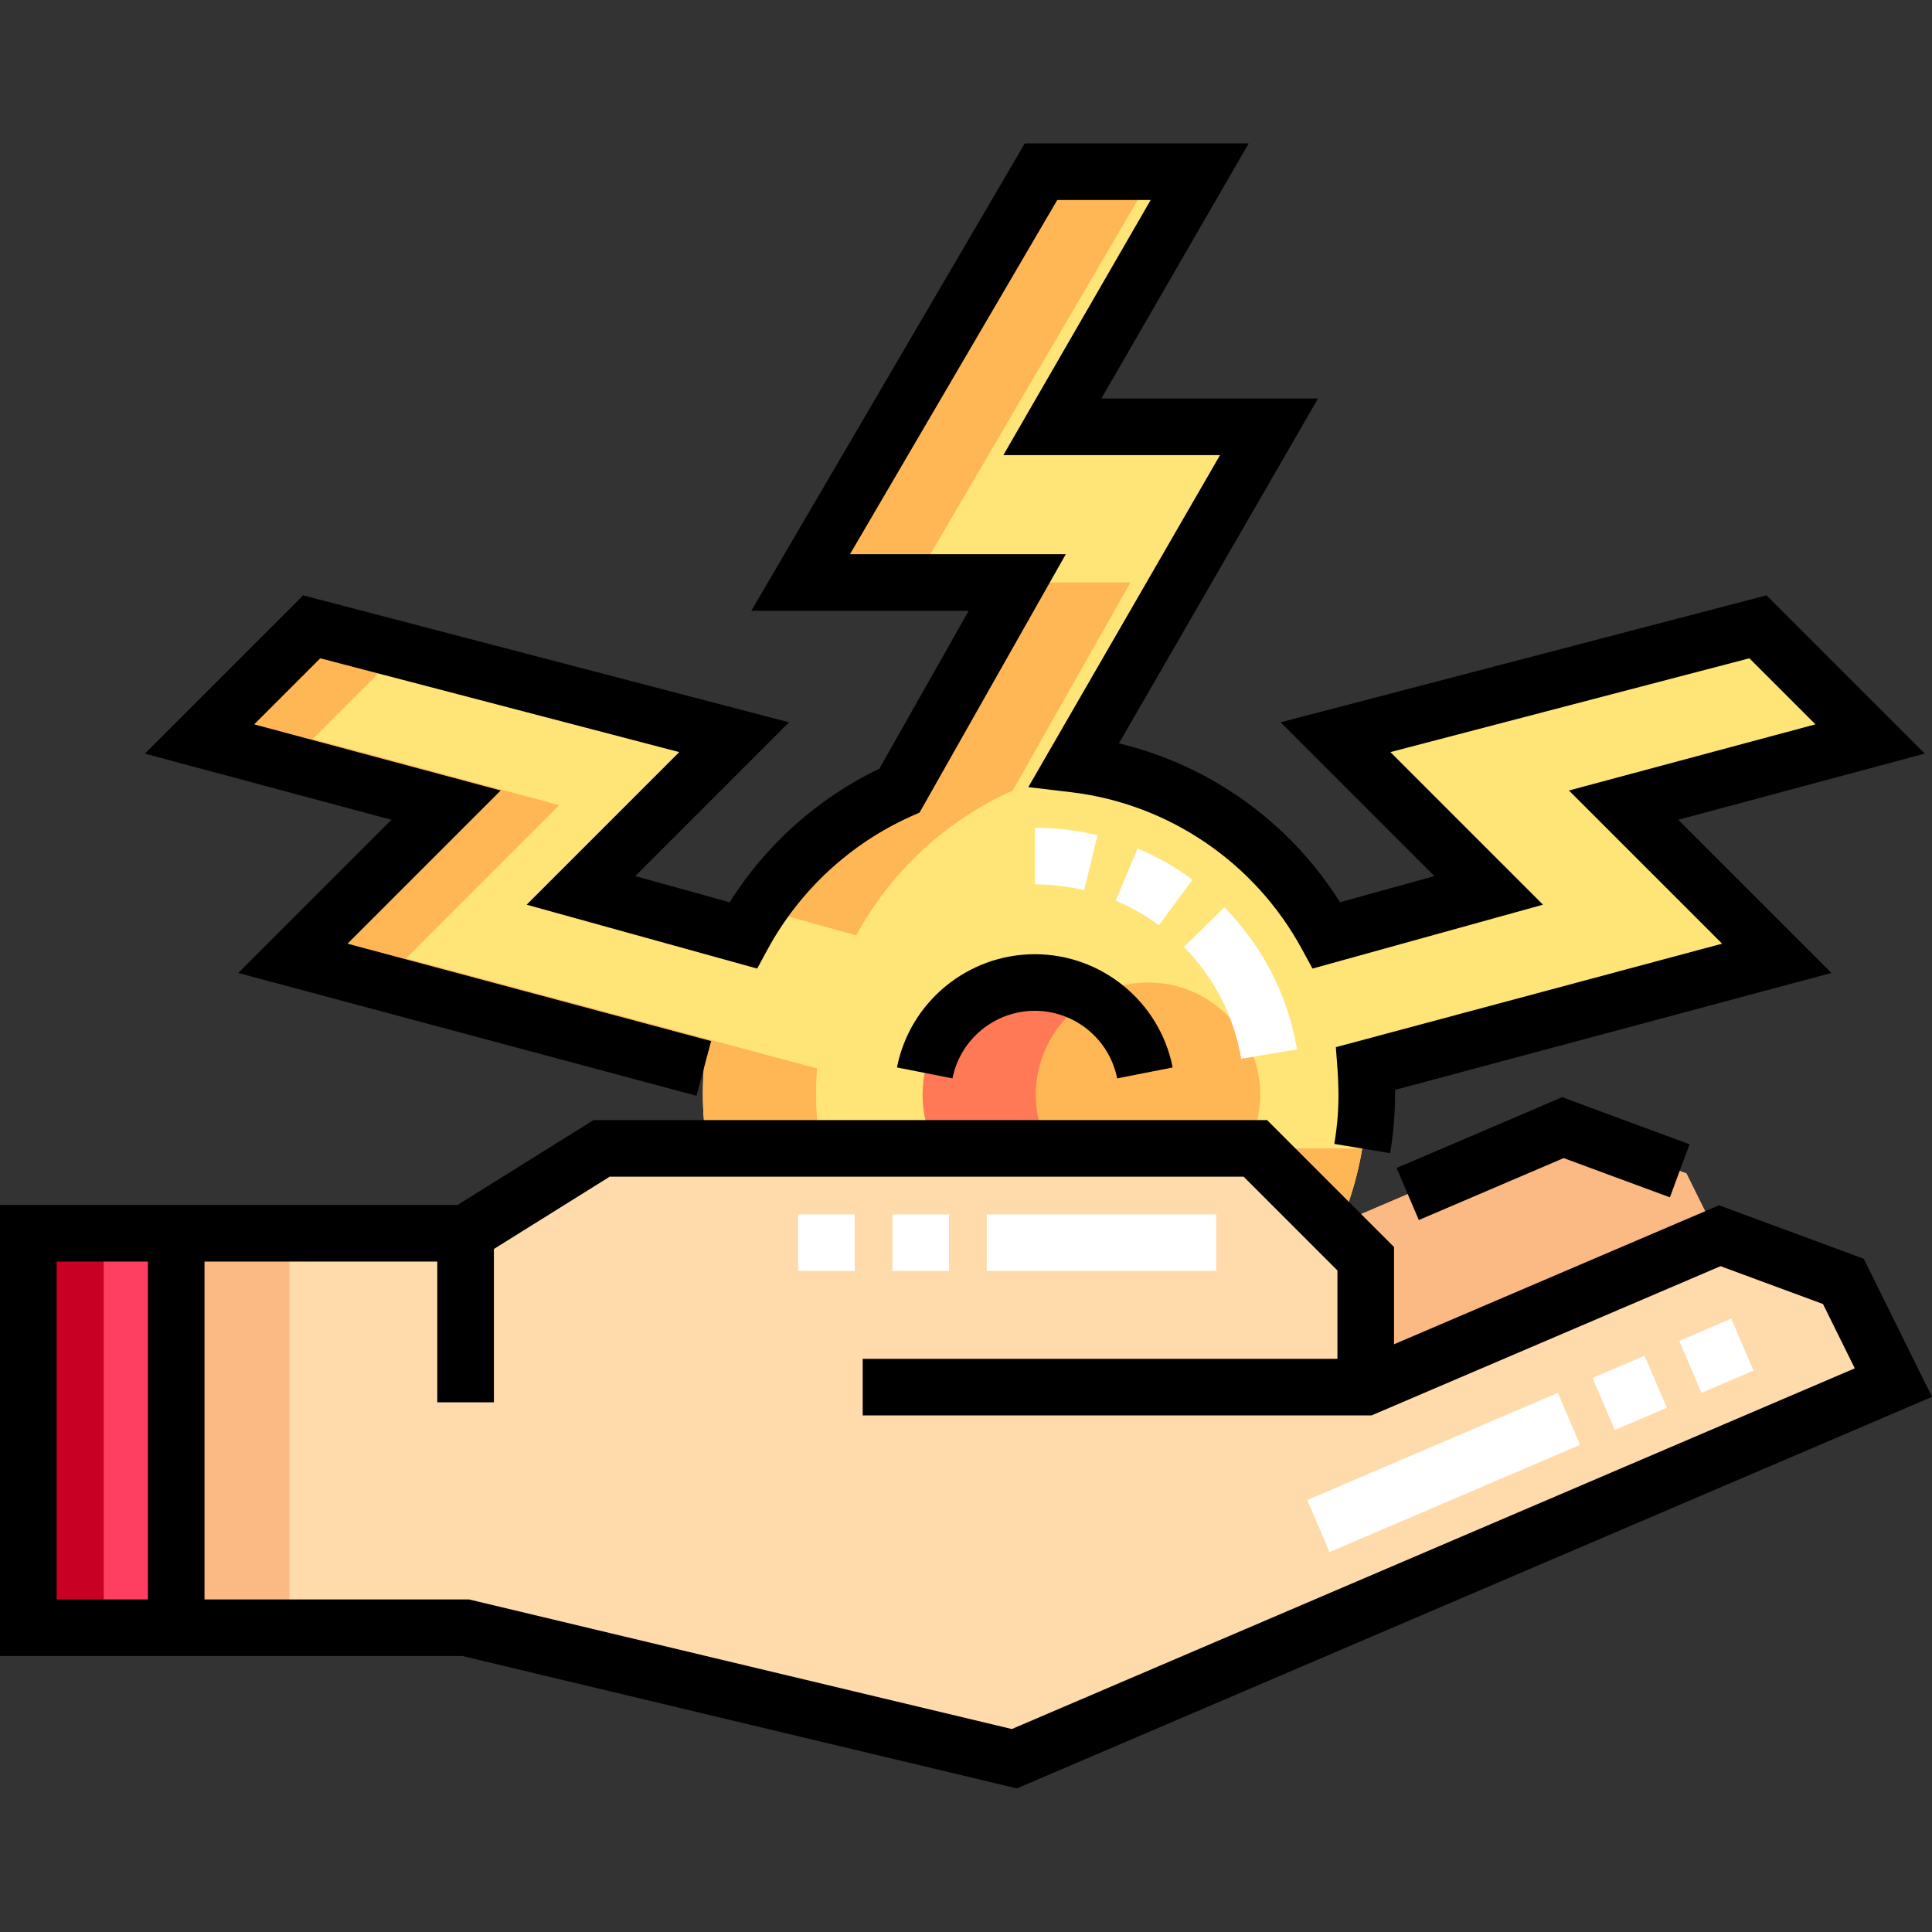 <svg height="512pt" viewBox="0 -38 512 512" width="512pt" xmlns="http://www.w3.org/2000/svg"><rect x="0" y="-38" width="512" height="512" fill="#333333" stroke="none"/><path d="m118.207 175.371-40.594 40.594 108.906 29.18c-.164 2.211-.25 4.445-.25 6.695 0 4.938.406 9.777 1.188 14.492h145.227l21.738 21.738c5-11.051 7.781-23.312 7.781-36.23 0-2.25-.082-4.484-.25-6.695l108.91-29.18-40.594-40.594 65.324-17.531-29.727-29.727-111.949 29.254 40.594 40.594-42.949 11.906c-13.324-24.492-37.945-41.949-66.863-45.375l51.602-89.383h-57.41l39.035-67.609h-42.039l-63.715 108.867h57.41l-31.195 55.121c-17.68 7.898-32.273 21.461-41.477 38.379l-42.949-11.906 40.598-40.594-111.949-29.254-29.727 29.727zm0 0" fill="#ffe477"/><path d="m330.355 266.332c2.305-4.223 3.613-9.07 3.613-14.219 0-16.426-13.316-29.742-29.742-29.742-16.422 0-29.738 13.316-29.738 29.742 0 5.148 1.309 9.996 3.613 14.219zm0 0" fill="#ffb655"/><path d="m361.93 295.578-29.246-29.246h-173.246l-36.047 22.5h-76.688v104.531h76.688l145.43 34.719 232.949-99.68-13.254-26.816-32.758-12.105-93.828 40.125zm0 0" fill="#ffdaaa"/><path d="m455.242 289.734-8.301-16.793-32.758-12.102-60.938 26.059 8.684 8.68v34.027zm0 0" fill="#fbb984"/><path d="m46.703 393.363h-39.203v-104.531h39.203zm0 0" fill="#ff3f62"/><g fill="#ffb655"><path d="m300.363 266.332c2.305-4.223 3.613-9.07 3.613-14.219 0-16.426-13.316-29.742-29.742-29.742-16.422 0-29.738 13.316-29.738 29.742 0 5.148 1.309 9.996 3.613 14.219zm0 0"/><path d="m305.879 7.5h-29.992l-63.715 108.867h29.992zm0 0"/><path d="m268.379 171.488 31.195-55.121h-29.992l-31.195 55.121c-15.125 6.758-27.992 17.66-37.156 31.262l25.672 7.117c9.203-16.918 23.797-30.48 41.477-38.379zm0 0"/><path d="m332.684 266.332 21.738 21.738c3.09-6.828 5.332-14.117 6.594-21.738zm0 0"/><path d="m216.512 245.148-108.906-29.184 40.594-40.594-65.324-17.531 23.512-23.512-23.781-6.215-29.727 29.727 65.328 17.531-40.594 40.594 108.906 29.184c-.164 2.207-.25 4.441-.25 6.691 0 4.938.406 9.777 1.188 14.492h29.992c-.781-4.715-1.188-9.555-1.188-14.492 0-2.25.086-4.484.25-6.691zm0 0"/></g><path d="m46.703 288.832h29.992v104.527h-29.992zm0 0" fill="#fbb984"/><path d="m7.5 288.832h19.992v104.527h-19.992zm0 0" fill="#c70024"/><path d="m289.23 226.426c-4.402-2.578-9.523-4.055-14.996-4.055-16.422 0-29.738 13.316-29.738 29.742 0 5.148 1.309 9.992 3.613 14.219h29.992c-2.305-4.227-3.613-9.07-3.613-14.219 0-10.957 5.926-20.527 14.742-25.688zm0 0" fill="#ff7956"/><path d="m493.914 295.586-38.359-14.172-86.125 36.832v-25.773l-33.641-33.641h-178.5l-36.043 22.504h-121.246v119.523h122.512l146.977 35.09 242.512-103.766zm-454.711 90.277h-24.207v-89.531h24.207zm228.945 34.348-143.871-34.348h-70.078v-89.531h61.695v37.301h14.996v-40.641l30.695-19.164h167.992l24.855 24.855v23.426h-125.809v14.996h134.84l92.496-39.555 27.156 10.031 8.422 17.043zm0 0"/><path d="m63.129 219.848 121.449 32.543 3.883-14.488-96.363-25.82 40.59-40.59-65.324-17.531 17.508-17.508 95.137 24.859-40.441 40.441 61.086 16.93 2.848-5.234c8.414-15.469 21.891-27.941 37.945-35.113l2.25-1.008 38.75-68.457h-57.195l54.938-93.875h24.754l-39.039 67.613h57.414l-50.805 87.988 11.305 1.34c25.82 3.059 48.684 18.578 61.16 41.512l2.848 5.234 61.082-16.93-40.438-40.441 95.133-24.859 17.512 17.508-65.328 17.531 40.594 40.59-102.367 27.43c.582 7.738 1.395 14.848-.402 25.633l14.793 2.461c.863-5.191 1.301-10.496 1.301-15.766 0-.336 0-.672-.004-1.008l115.652-30.988-40.602-40.598 65.328-17.527-41.945-41.945-128.766 33.645 40.754 40.754-25.004 6.93c-13.32-21.199-34.434-36.309-58.59-42.102l52.762-91.387h-57.414l39.039-67.613h-59.328l-72.488 123.867h57.625l-23.676 41.828c-16.234 7.785-30.094 20.172-39.688 35.406l-25.004-6.93 40.754-40.754-128.766-33.645-41.945 41.945 65.328 17.527zm0 0"/><path d="m237.703 244.887 14.715 2.898c2.043-10.379 11.219-17.914 21.816-17.914 10.602 0 19.777 7.535 21.82 17.914l14.715-2.898c-3.426-17.391-18.789-30.012-36.535-30.012-17.742 0-33.105 12.621-36.531 30.012zm0 0"/><path d="m376.004 285.32 38.383-16.414 28.156 10.402 5.195-14.066-33.758-12.473-43.875 18.762zm0 0"/><path d="m352.344 373.312-5.898-13.789 66.398-28.41 5.898 13.785zm75.59-32.344-5.898-13.789 13.789-5.898 5.898 13.785zm22.98-9.836-5.898-13.785 13.785-5.898 5.898 13.785zm0 0" fill="#fff"/><path d="m322.328 298.824h-60.824v-14.996h60.824zm-70.82 0h-14.996v-14.996h14.996zm-24.992 0h-14.996v-14.996h14.996zm0 0" fill="#fff"/><path d="m328.938 242.582c-1.887-11.203-7.133-21.445-15.168-29.617l10.691-10.516c10.199 10.375 16.863 23.391 19.266 37.641zm-21.816-35.391c-3.551-2.621-7.406-4.816-11.457-6.52l5.816-13.82c5.145 2.164 10.039 4.949 14.551 8.277zm-19.801-9.27c-4.258-1.031-8.66-1.555-13.086-1.555v-14.996c5.613 0 11.207.664 16.621 1.977zm0 0" fill="#fff"/></svg>